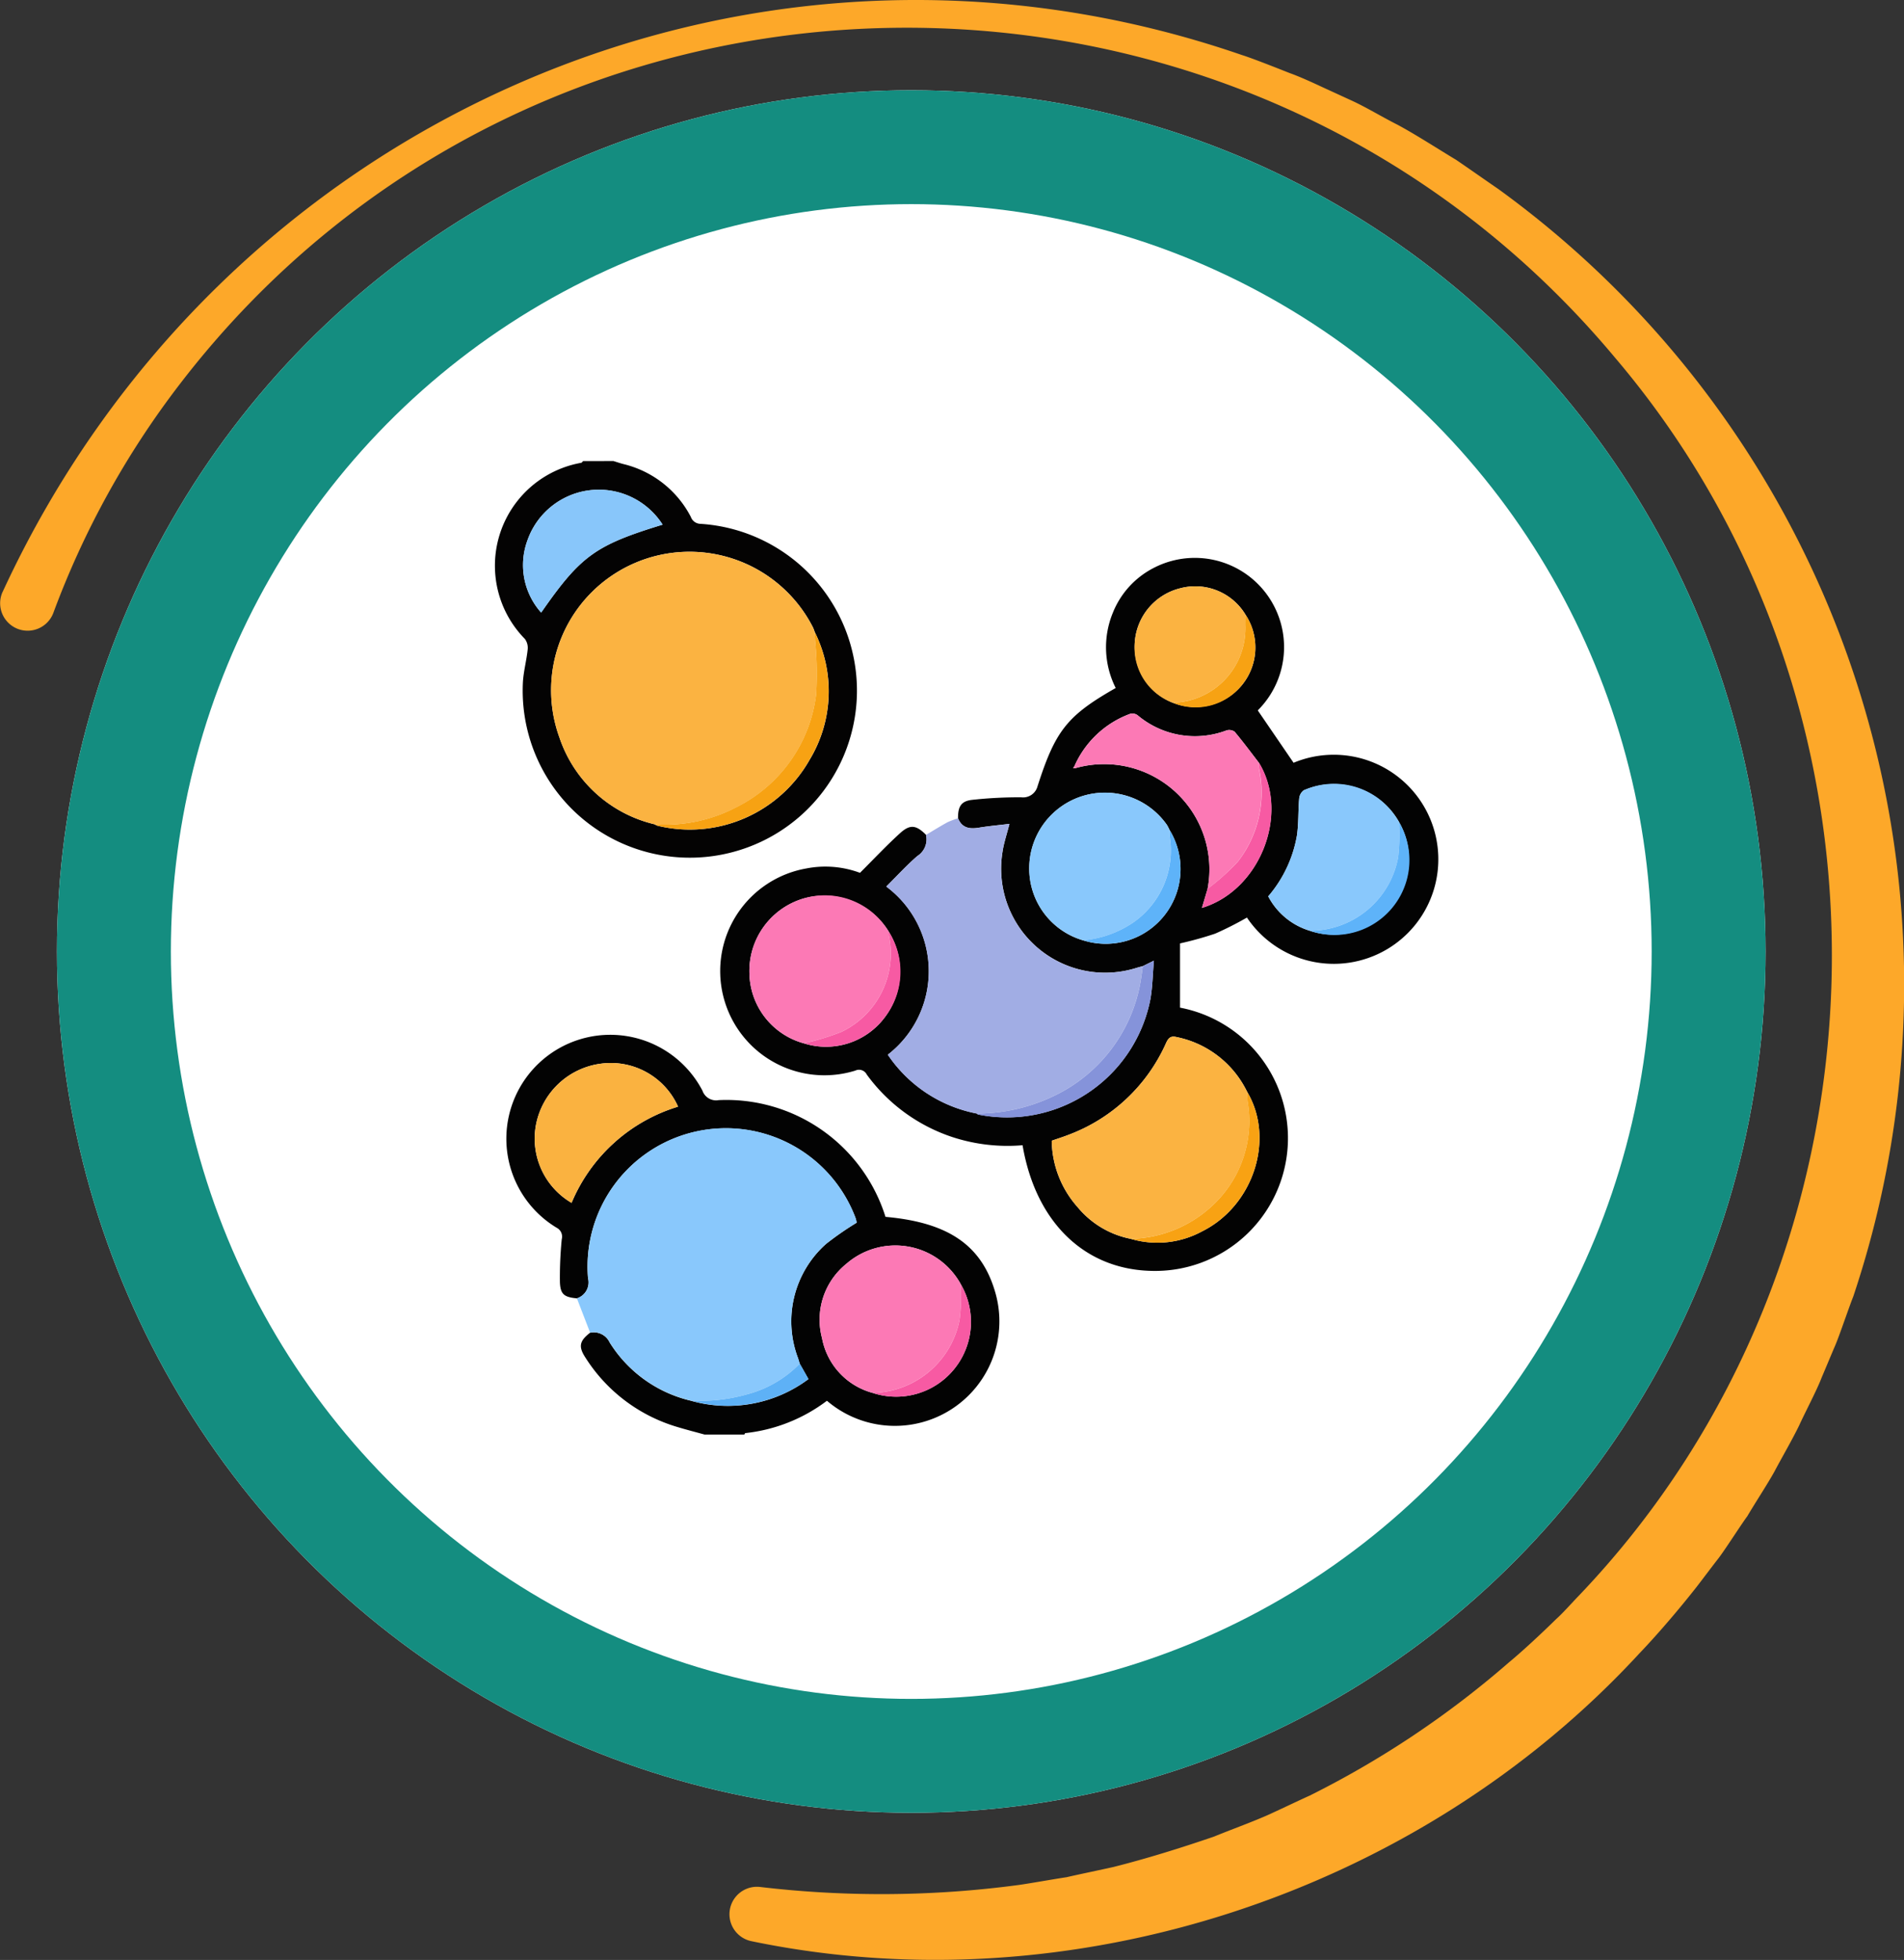 <svg xmlns="http://www.w3.org/2000/svg" width="133.722" height="137.678" viewBox="0 0 133.722 137.678">
  <rect x="0" y="0" width="133.722" height="137.678" fill="#333333" stroke="none"/>
  <g id="Grupo_883397" data-name="Grupo 883397" transform="translate(-197.278 9105.533)">
    <g id="Elipse_5269" data-name="Elipse 5269" transform="translate(201.278 -9099.194)" fill="#fff" stroke="#148d80" stroke-width="8">
      <ellipse cx="60" cy="60.5" rx="60" ry="60.5" stroke="none"/>
      <ellipse cx="60" cy="60.5" rx="56" ry="56.5" fill="none"/>
    </g>
    <g id="Grupo_881877" data-name="Grupo 881877" transform="translate(197.278 -9105.533)">
      <g id="Grupo_875403" data-name="Grupo 875403" transform="translate(0 0)">
        <path id="Trazado_612672" data-name="Trazado 612672" d="M742.946,514.331c15.253-33.089,52.448-49.655,87.048-37.717.7.215,2.633.982,3.358,1.27.627.219,1.584.654,2.2.943l2.177,1c1.036.48,2.151,1.161,3.18,1.679,1.222.651,2.931,1.753,4.117,2.466.595.4,2.339,1.623,2.964,2.049a69.019,69.019,0,0,1,24.933,77.8c-.3.742-.961,2.722-1.273,3.449-.239.552-.714,1.7-.954,2.259-.326.864-1.185,2.489-1.565,3.33-.5,1.034-1.2,2.227-1.738,3.244-.448.822-1.442,2.342-1.91,3.148-.464.623-1.605,2.427-2.086,3.035-.37.471-1.121,1.476-1.492,1.951-1.166,1.488-2.695,3.286-4,4.648-15.532,16.862-39.9,24.888-62.36,20.22a1.93,1.93,0,0,1,.587-3.811,72.6,72.6,0,0,0,18.194-.14c.795-.112,2.6-.435,3.353-.544.635-.153,2.636-.568,3.315-.725,2.373-.6,4.708-1.332,7.022-2.123,1.2-.492,2.482-.95,3.664-1.463.733-.324,2.371-1.111,3.067-1.421a66.411,66.411,0,0,0,13.995-9.36c.971-.8,2.406-2.143,3.317-3.042.454-.4,1.135-1.172,1.566-1.616,22.662-23.692,23.86-61.953,2.557-87-26.347-31.55-75.747-30.837-100.826,1.916a61.294,61.294,0,0,0-8.847,16.028,1.93,1.93,0,1,1-3.562-1.482Z" transform="translate(-742.764 -472.746)" fill="#fda829"/>
      </g>
    </g>
    <g id="Grupo_881882" data-name="Grupo 881882" transform="translate(82.802 -9742.596)">
      <path id="Trazado_620035" data-name="Trazado 620035" d="M158.807,914.153c-.9-.083-1.168-.286-1.193-1.172a27.333,27.333,0,0,1,.13-2.985.7.7,0,0,0-.351-.8,7.3,7.3,0,1,1,10.232-9.634,1.013,1.013,0,0,0,1.142.665,11.71,11.71,0,0,1,11.714,8.2c4.441.393,6.78,2.015,7.724,5.355a7.338,7.338,0,0,1-11.836,7.563,11.53,11.53,0,0,1-5.729,2.272c-.027,0-.049.064-.073.1h-2.8c-.626-.173-1.256-.334-1.878-.522a11.485,11.485,0,0,1-6.486-4.888c-.5-.768-.416-1.161.33-1.739a1.229,1.229,0,0,1,1.373.68,9.2,9.2,0,0,0,5.68,4.089,9.467,9.467,0,0,0,8.284-1.512l-.611-1.08c-.047-.147-.089-.3-.141-.442a7.285,7.285,0,0,1,1.982-7.968,21.527,21.527,0,0,1,2.155-1.495,2.341,2.341,0,0,0-.074-.318,9.721,9.721,0,0,0-18.793,4.211A1.18,1.18,0,0,1,158.807,914.153Zm26.958-1a5.239,5.239,0,0,0-8.034-1.425,5.034,5.034,0,0,0-1.707,5.221,4.912,4.912,0,0,0,3.555,3.844,5.254,5.254,0,0,0,6.186-7.639Zm-19.851-12.466a5.171,5.171,0,0,0-5.4-3.023,5.347,5.347,0,0,0-4.58,4.3,5.231,5.231,0,0,0,2.5,5.48A11.829,11.829,0,0,1,165.914,900.686Z" transform="translate(-3.815 -185.886)" fill="#030303"/>
      <path id="Trazado_620036" data-name="Trazado 620036" d="M157.558,669.449c.238.072.474.154.715.216a7.239,7.239,0,0,1,4.721,3.706.735.735,0,0,0,.679.489,11.738,11.738,0,1,1-12.476,11.2c.035-.792.255-1.575.338-2.367a1.053,1.053,0,0,0-.195-.747,7.341,7.341,0,0,1,3.954-12.373c.05-.01.088-.078.132-.119Zm2.905,25.52a.764.764,0,0,0,.173.093,9.662,9.662,0,0,0,10.7-4.625,9.3,9.3,0,0,0,.356-8.986,3.023,3.023,0,0,0-.115-.307,9.724,9.724,0,0,0-17.81,7.723A9.313,9.313,0,0,0,160.463,694.969Zm.549-21.053a5.313,5.313,0,0,0-9.5,1.125,5.011,5.011,0,0,0,.97,5.054C155.253,676.109,156.281,675.362,161.012,673.917Z" fill="#040303"/>
      <path id="Trazado_620037" data-name="Trazado 620037" d="M255.151,725.928c-.01-.837.222-1.215,1-1.3a30.046,30.046,0,0,1,3.443-.178,1.049,1.049,0,0,0,1.141-.778c1.252-3.906,2.075-4.955,5.49-6.9a6.357,6.357,0,0,1-.207-5.27,6.065,6.065,0,0,1,2.844-3.149,6.268,6.268,0,0,1,7.339,9.991l2.515,3.68a7.344,7.344,0,1,1-3.275,10.873,23.511,23.511,0,0,1-2.231,1.13,24.771,24.771,0,0,1-2.468.686v4.512a9.33,9.33,0,0,1-1.915,18.493c-4.756-.063-8.219-3.39-9.144-8.828a12.435,12.435,0,0,1-4.97-.587,12.177,12.177,0,0,1-5.972-4.377.607.607,0,0,0-.807-.278,7.32,7.32,0,1,1-3.442-14.2,6.977,6.977,0,0,1,3.773.307c.96-.958,1.851-1.909,2.812-2.783.711-.647,1.138-.575,1.826.114a1.387,1.387,0,0,1-.609,1.488c-.759.658-1.44,1.406-2.18,2.143a7.418,7.418,0,0,1,.107,11.812,9.762,9.762,0,0,0,6.24,4.13c.036.025.069.064.109.072a10.262,10.262,0,0,0,12.095-8.127c.144-.829.156-1.682.242-2.681l-.778.385c-.149.041-.3.08-.446.124a7.306,7.306,0,0,1-9.412-8.128c.094-.645.311-1.273.491-1.989-.73.089-1.433.151-2.128.265C255.978,726.692,255.435,726.621,255.151,725.928Zm20.32,19.238-.138-.265a7.057,7.057,0,0,0-4.844-3.611c-.426-.1-.574.089-.734.436a12.164,12.164,0,0,1-6.847,6.435c-.384.15-.778.273-1.176.412a7.154,7.154,0,0,0,1.807,4.654,6.449,6.449,0,0,0,3.737,2.237,6.582,6.582,0,0,0,5.021-.527c3.607-1.8,5.115-6.48,3.171-9.778Zm-.132-33.548a4.119,4.119,0,0,0-4.586-1.851,4.211,4.211,0,0,0-3.194,3.874,4.258,4.258,0,0,0,7.482,2.987A4.177,4.177,0,0,0,275.339,711.618ZM263.4,722.4a7.391,7.391,0,0,1,9.278,8.481l-.4,1.336c4.1-1.237,6.18-6.62,4-10.2-.563-.729-1.111-1.47-1.7-2.174a.655.655,0,0,0-.576-.092,6.247,6.247,0,0,1-6.243-1.069.618.618,0,0,0-.512-.1,6.85,6.85,0,0,0-3.938,3.717l-.082.092Zm16.454,11.424a5.287,5.287,0,1,0-.432-9.86.83.83,0,0,0-.313.6c-.075.86-.031,1.734-.158,2.584a8.88,8.88,0,0,1-2.014,4.261A4.885,4.885,0,0,0,279.853,733.822Zm-35.524,7.912a5.159,5.159,0,0,0,5.689-1.847,5.334,5.334,0,0,0-5.692-8.338,5.31,5.31,0,0,0-3.826,5.314A5.193,5.193,0,0,0,244.329,741.734Zm25.671-15a2.909,2.909,0,0,0-.181-.35,5.316,5.316,0,0,0-9.666,2.939,5.249,5.249,0,0,0,3.8,5.177A5.255,5.255,0,0,0,270,726.735Z" transform="translate(-73.39 -31.38)" fill="#030303"/>
      <path id="Trazado_620038" data-name="Trazado 620038" d="M189.721,951.72a9.2,9.2,0,0,1-5.68-4.089,1.229,1.229,0,0,0-1.373-.68l-.928-2.407a1.181,1.181,0,0,0,.782-1.427,9.721,9.721,0,0,1,18.793-4.211,2.343,2.343,0,0,1,.074.318,21.529,21.529,0,0,0-2.155,1.495,7.285,7.285,0,0,0-1.982,7.968c.052.145.094.294.141.441a7.984,7.984,0,0,1-3.734,2.166A11.967,11.967,0,0,1,189.721,951.72Z" transform="translate(-26.747 -216.277)" fill="#89c8fc"/>
      <path id="Trazado_620039" data-name="Trazado 620039" d="M308.811,810.407c.284.693.827.764,1.48.658.695-.113,1.4-.176,2.128-.265-.18.716-.4,1.344-.491,1.989a7.306,7.306,0,0,0,9.412,8.128c.148-.044.3-.083.446-.124-.04.283-.074.567-.121.849a10.955,10.955,0,0,1-5.75,8.078,12.581,12.581,0,0,1-5.8,1.424,9.762,9.762,0,0,1-6.24-4.13,7.418,7.418,0,0,0-.107-11.812c.74-.736,1.421-1.485,2.18-2.143a1.387,1.387,0,0,0,.609-1.488c.506-.3,1.006-.613,1.523-.895A5.158,5.158,0,0,1,308.811,810.407Z" transform="translate(-127.049 -115.859)" fill="#a1ade4"/>
      <path id="Trazado_620040" data-name="Trazado 620040" d="M281.248,989.295a4.911,4.911,0,0,1-3.555-3.844,5.034,5.034,0,0,1,1.707-5.221,5.239,5.239,0,0,1,8.034,1.425,13.83,13.83,0,0,1-.083,2.514A6.351,6.351,0,0,1,281.248,989.295Z" transform="translate(-105.484 -254.389)" fill="#fc79b5"/>
      <path id="Trazado_620041" data-name="Trazado 620041" d="M175.192,910.069a11.829,11.829,0,0,0-7.482,6.758,5.231,5.231,0,0,1-2.5-5.48,5.347,5.347,0,0,1,4.58-4.3A5.171,5.171,0,0,1,175.192,910.069Z" transform="translate(-13.093 -195.269)" fill="#fab240"/>
      <path id="Trazado_620042" data-name="Trazado 620042" d="M298.4,1001.8a6.35,6.35,0,0,0,6.1-5.125,13.825,13.825,0,0,0,.083-2.514,5.254,5.254,0,0,1-6.186,7.639Z" transform="translate(-122.632 -266.891)" fill="#f75aa3"/>
      <path id="Trazado_620043" data-name="Trazado 620043" d="M226.562,1028.113a11.965,11.965,0,0,0,3.938-.426,7.982,7.982,0,0,0,3.734-2.166l.611,1.08A9.467,9.467,0,0,1,226.562,1028.113Z" transform="translate(-63.588 -292.67)" fill="#5eb1f6"/>
      <path id="Trazado_620044" data-name="Trazado 620044" d="M178.774,724.373a9.313,9.313,0,0,1-6.7-6.1,9.724,9.724,0,0,1,17.81-7.723,3.015,3.015,0,0,1,.115.308c.011.2.027.4.033.6a23.339,23.339,0,0,1,.072,3.818,10.246,10.246,0,0,1-5.558,7.878A10.851,10.851,0,0,1,178.774,724.373Z" transform="translate(-18.31 -29.404)" fill="#fbb341"/>
      <path id="Trazado_620045" data-name="Trazado 620045" d="M170.352,683.185c-4.73,1.445-5.759,2.193-8.529,6.179a5.011,5.011,0,0,1-.97-5.054,5.313,5.313,0,0,1,9.5-1.125Z" transform="translate(-9.34 -9.269)" fill="#88c6fa"/>
      <path id="Trazado_620046" data-name="Trazado 620046" d="M212.462,750.372a10.851,10.851,0,0,0,5.771-1.225,10.246,10.246,0,0,0,5.558-7.878,23.341,23.341,0,0,0-.072-3.818c-.006-.2-.022-.4-.033-.6a9.3,9.3,0,0,1-.356,8.986,9.662,9.662,0,0,1-10.7,4.625A.764.764,0,0,1,212.462,750.372Z" transform="translate(-51.999 -55.403)" fill="#f7a213"/>
      <path id="Trazado_620047" data-name="Trazado 620047" d="M374.579,910.724a6.449,6.449,0,0,1-3.737-2.237,7.154,7.154,0,0,1-1.807-4.654c.4-.139.792-.261,1.176-.412a12.164,12.164,0,0,0,6.847-6.435c.16-.347.308-.54.734-.436a7.056,7.056,0,0,1,4.844,3.611l.139.265,0-.008a5.369,5.369,0,0,0,.024.663,8.107,8.107,0,0,1-2.271,7.113A8.678,8.678,0,0,1,374.579,910.724Z" transform="translate(-180.693 -186.641)" fill="#fbb341"/>
      <path id="Trazado_620048" data-name="Trazado 620048" d="M363.957,810.674a5.249,5.249,0,0,1-3.8-5.177,5.316,5.316,0,0,1,9.666-2.939,2.91,2.91,0,0,1,.181.35,4.02,4.02,0,0,0,.014.466,6.15,6.15,0,0,1-2.6,6.074A7.482,7.482,0,0,1,363.957,810.674Z" transform="translate(-173.397 -107.554)" fill="#89c8fc"/>
      <path id="Trazado_620049" data-name="Trazado 620049" d="M253.6,851.237a5.193,5.193,0,0,1-3.829-4.871,5.31,5.31,0,0,1,3.826-5.314,5.22,5.22,0,0,1,5.968,2.353,1.353,1.353,0,0,0,0,.264,6.093,6.093,0,0,1-3.338,6.762A17.87,17.87,0,0,1,253.6,851.237Z" transform="translate(-82.661 -140.884)" fill="#fc79b5"/>
      <path id="Trazado_620050" data-name="Trazado 620050" d="M457.338,807.035a4.885,4.885,0,0,1-2.917-2.416,8.88,8.88,0,0,0,2.014-4.261c.127-.85.083-1.724.158-2.584a.83.83,0,0,1,.313-.6,5.215,5.215,0,0,1,6.707,2.232,14.137,14.137,0,0,1-.062,2.461A6.294,6.294,0,0,1,457.338,807.035Z" transform="translate(-250.875 -104.594)" fill="#89c8fc"/>
      <path id="Trazado_620051" data-name="Trazado 620051" d="M387.262,781.369a7.391,7.391,0,0,0-9.278-8.481q-.042-.049-.089-.093a6.85,6.85,0,0,1,3.938-3.717.618.618,0,0,1,.512.1,6.247,6.247,0,0,0,6.243,1.069.655.655,0,0,1,.576.092c.591.7,1.139,1.445,1.7,2.174a2.436,2.436,0,0,0,0,.4,7.924,7.924,0,0,1-1.512,6.586A16.614,16.614,0,0,1,387.262,781.369Z" transform="translate(-187.975 -81.87)" fill="#fc79b5"/>
      <path id="Trazado_620052" data-name="Trazado 620052" d="M404.4,727.085a4.113,4.113,0,0,1-2.671-4.164,4.211,4.211,0,0,1,3.194-3.874,4.119,4.119,0,0,1,4.586,1.851c0,.288-.014.575-.006.863A5.222,5.222,0,0,1,404.4,727.085Z" transform="translate(-207.561 -40.659)" fill="#fbb341"/>
      <path id="Trazado_620053" data-name="Trazado 620053" d="M339.416,877.314a12.581,12.581,0,0,0,5.8-1.424,10.955,10.955,0,0,0,5.75-8.078c.047-.282.081-.566.121-.849l.778-.385c-.087,1-.1,1.852-.242,2.681a10.262,10.262,0,0,1-12.095,8.128C339.485,877.378,339.452,877.339,339.416,877.314Z" transform="translate(-156.348 -162.028)" fill="#8593da"/>
      <path id="Trazado_620054" data-name="Trazado 620054" d="M400.169,928.712a8.678,8.678,0,0,0,5.945-2.529,8.107,8.107,0,0,0,2.271-7.113,5.363,5.363,0,0,1-.024-.663c1.944,3.3.436,7.974-3.171,9.778A6.582,6.582,0,0,1,400.169,928.712Z" transform="translate(-206.283 -204.628)" fill="#f8a213"/>
      <path id="Trazado_620055" data-name="Trazado 620055" d="M428.653,797.314a16.61,16.61,0,0,0,2.1-1.874,7.923,7.923,0,0,0,1.512-6.586,2.438,2.438,0,0,1,0-.4c2.175,3.575.093,8.958-4,10.2Z" transform="translate(-229.366 -97.816)" fill="#f75aa3"/>
      <path id="Trazado_620056" data-name="Trazado 620056" d="M470.8,819.528a6.293,6.293,0,0,0,6.214-5.167,14.133,14.133,0,0,0,.062-2.461,5.258,5.258,0,0,1-6.276,7.628Z" transform="translate(-264.34 -117.086)" fill="#5eb3f9"/>
      <path id="Trazado_620057" data-name="Trazado 620057" d="M381.487,822.7a7.482,7.482,0,0,0,3.464-1.225,6.15,6.15,0,0,0,2.6-6.074,4.027,4.027,0,0,1-.014-.466,5.255,5.255,0,0,1-6.051,7.766Z" transform="translate(-190.927 -119.583)" fill="#5eb3f9"/>
      <path id="Trazado_620058" data-name="Trazado 620058" d="M271.3,863.02a17.87,17.87,0,0,0,2.626-.805,6.093,6.093,0,0,0,3.338-6.762,1.353,1.353,0,0,1,0-.264,5.218,5.218,0,0,1-.276,5.985A5.159,5.159,0,0,1,271.3,863.02Z" transform="translate(-100.358 -152.666)" fill="#f75aa3"/>
      <path id="Trazado_620059" data-name="Trazado 620059" d="M416.767,736.228a5.222,5.222,0,0,0,5.1-5.326c-.008-.287,0-.575.006-.863a4.177,4.177,0,0,1-.3,5.01A4.135,4.135,0,0,1,416.767,736.228Z" transform="translate(-219.926 -49.802)" fill="#f7a213"/>
      <path id="Trazado_620060" data-name="Trazado 620060" d="M445.557,917.226l-.139-.265Z" transform="translate(-243.475 -203.44)" fill="#f8a213"/>
      <path id="Trazado_620061" data-name="Trazado 620061" d="M377.6,790.151h-.171l.082-.092Q377.563,790.1,377.6,790.151Z" transform="translate(-187.596 -99.133)" fill="#fc79b5"/>
    </g>
  </g>
</svg>

